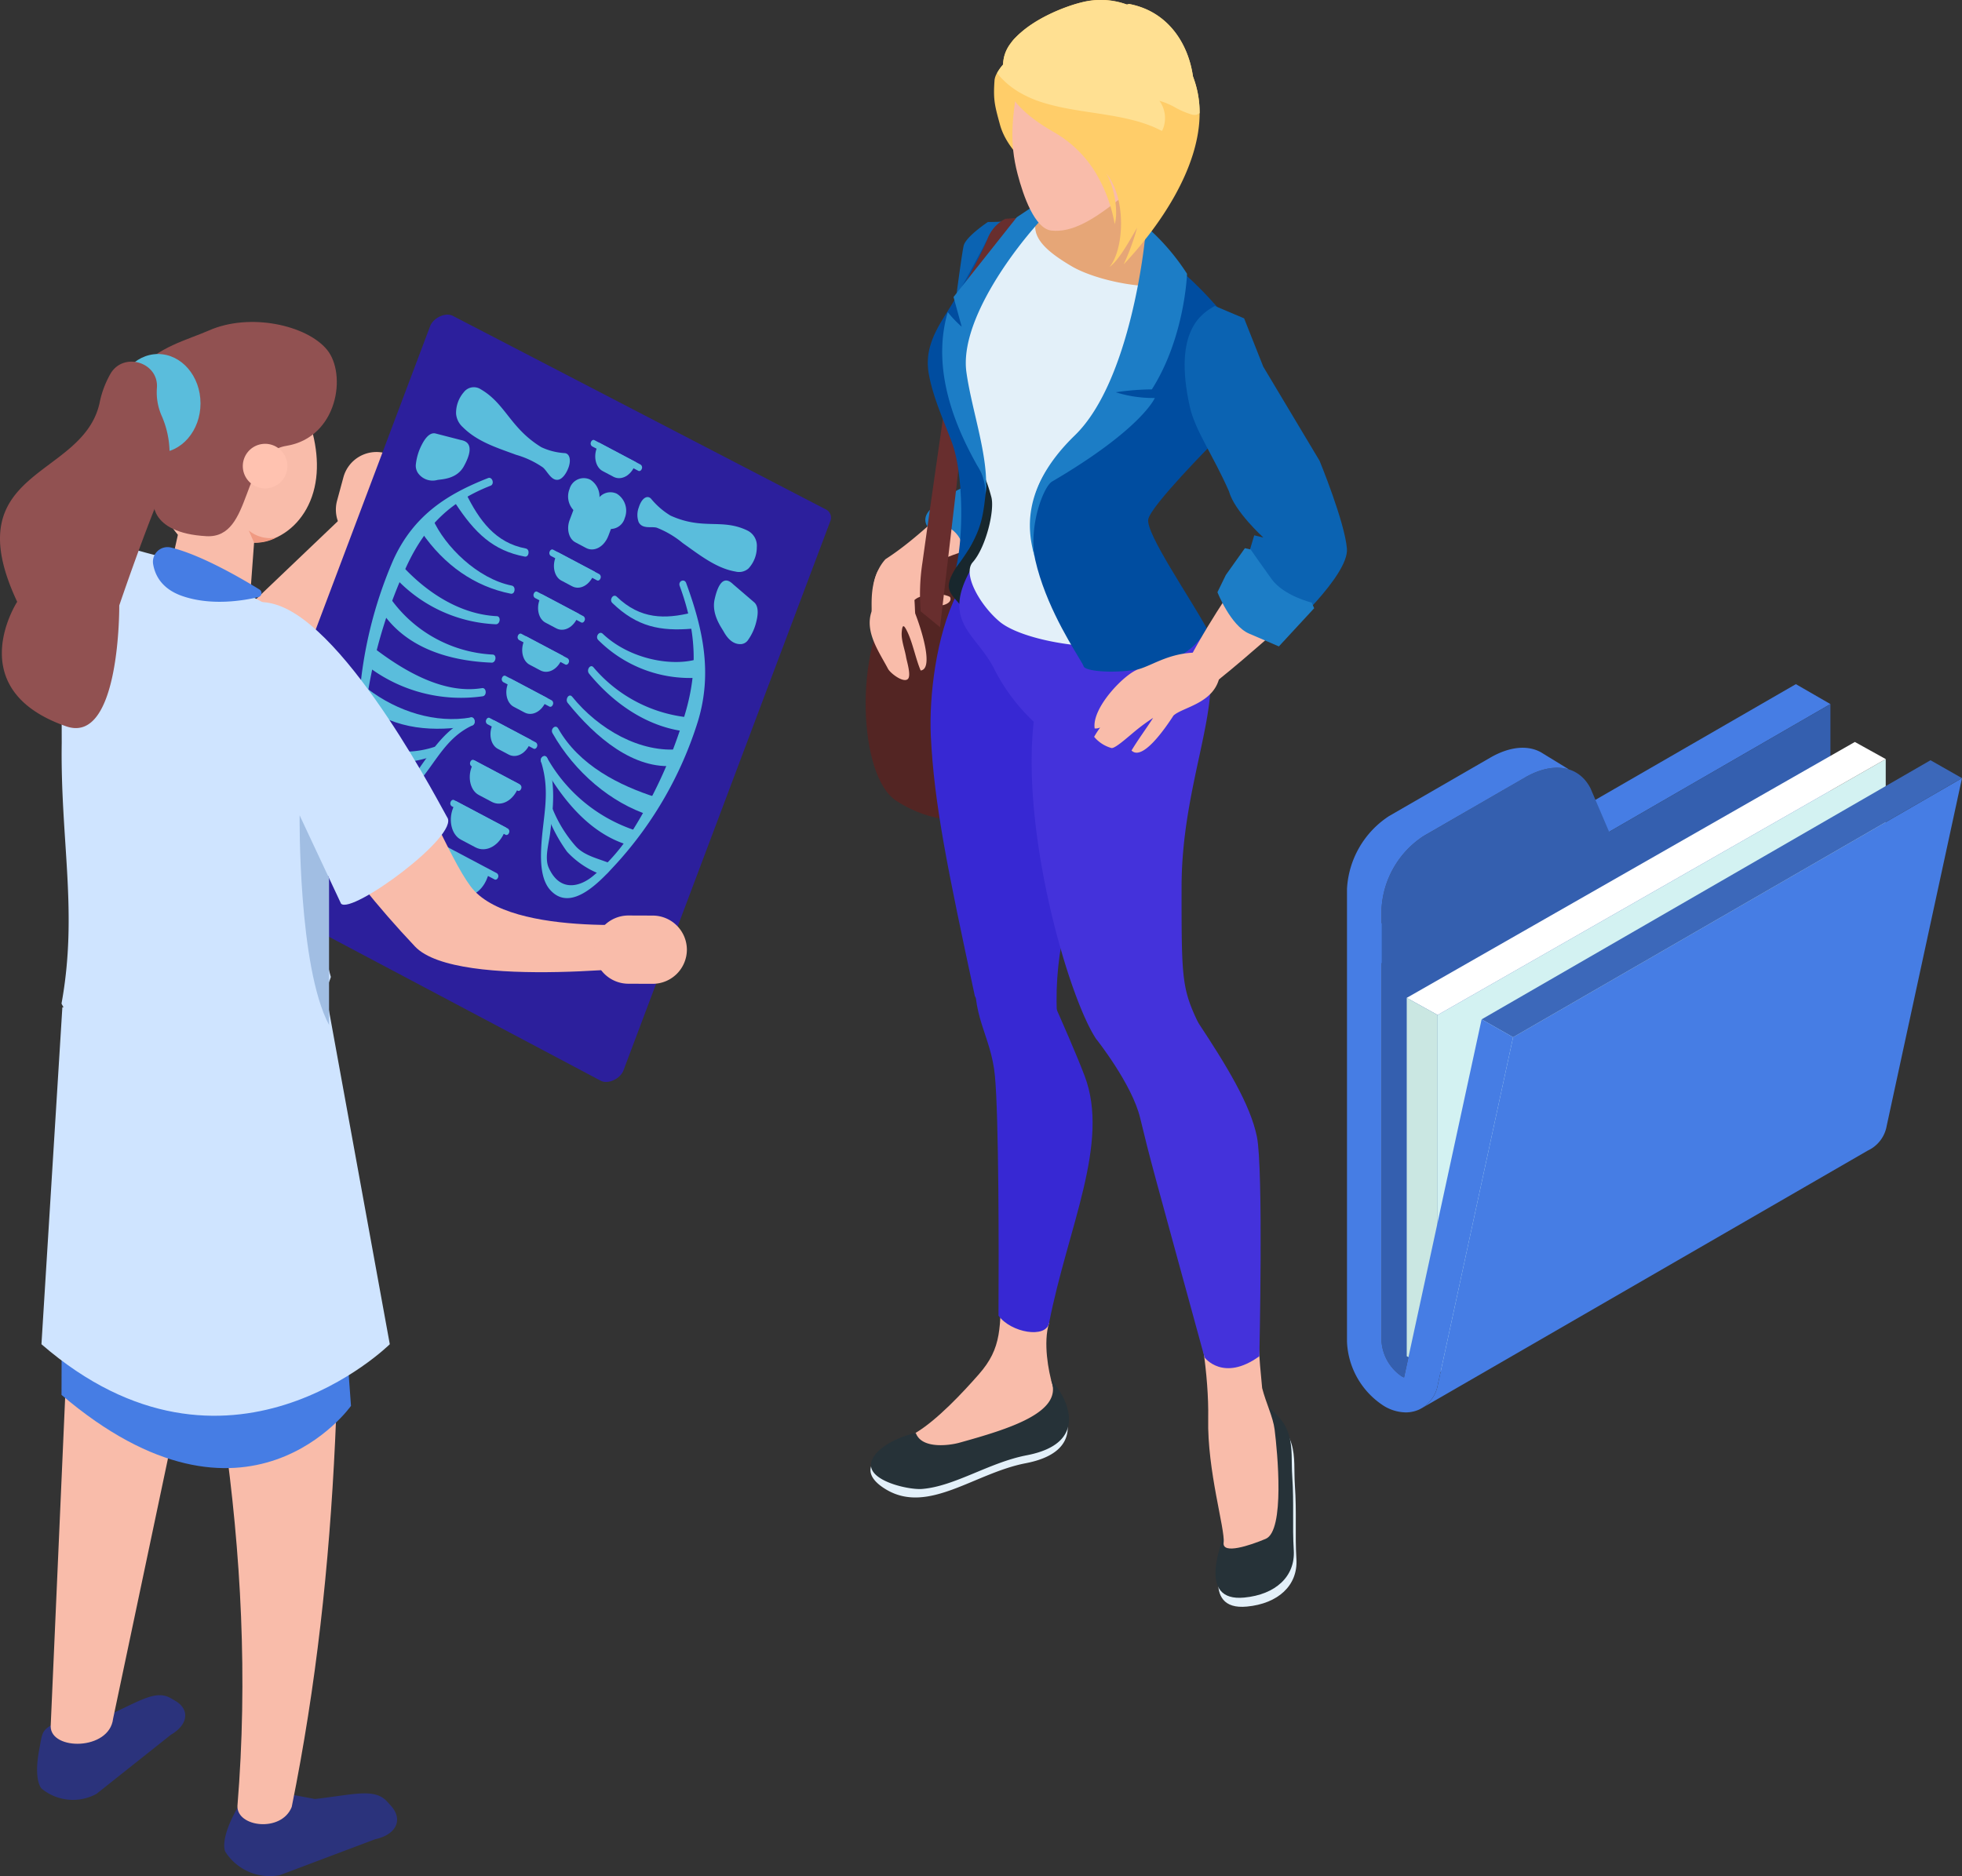<svg xmlns="http://www.w3.org/2000/svg" width="325.587" height="311.435" viewBox="0 0 325.587 311.435"><rect x="0" y="0" width="325.587" height="311.435" fill="#333333" stroke="none"/><defs><style>.a{fill:#e3f0f9;}.b{fill:#f9bcaa;}.c{fill:#263238;}.d{fill:#ffb288;}.e{fill:#1c7dc6;}.f{fill:#532523;}.g{fill:#682e2e;}.h{fill:#3728d3;}.i{fill:#18272d;}.j{fill:#0b63b2;}.k{fill:#4432db;}.l{fill:#e6a677;}.m{fill:#004da0;}.n{fill:#ffcd69;}.o{fill:#ffe092;}.p{fill:#2b337c;}.q{fill:#467de4;}.r{fill:#2c1f9c;}.s{fill:#5abddc;}.t{fill:#cfe4ff;}.u{fill:#ffc2b0;}.v{fill:#915151;}.w{fill:#f09a82;}.x{fill:#a1bee3;}.y{fill:#345faf;}.z{fill:#d3f2f2;}.aa{fill:#fff;}.ab{fill:#cae7e2;}.ac{fill:#3c68ba;}</style></defs><g transform="translate(-646.237 -264)"><g transform="translate(-446.503 2986.258)"><g transform="translate(1236.387 -2722.258)"><path class="a" d="M246.141,346.03l2.321-6.565c7.756,4.122,6.345,8.178,6.682,13.168.314,4.525,0,8.174.253,12.23.263,4.385-3.067,7.381-8.211,7.869-7.916.769-3.756-9.1-3.194-10.9C251.027,358.279,250.366,350.757,246.141,346.03Z" transform="translate(-183.908 -106.062)"/><path class="a" d="M237.416,347.591a11.909,11.909,0,0,0,7.344,2.007c5.782-.9,14.828-5.332,15.1-10.772a10.156,10.156,0,0,1,1.5,1.979c1.083,1.721,4.6,8.553-5.524,10.495-8.469,1.632-16.146,8.539-23.147,4.352C227.371,352.463,230.883,349.157,237.416,347.591Z" transform="translate(-229.293 -108.419)"/><path class="b" d="M258.362,342.068c-1,3.189-.127,8,.577,10.307.558,1.848,3.142,10.486-7.086,11.85-6.5.854-12.751,6.237-17.8,4.507-8.052-2.757-.4-6.879,2.265-8.493,3.5-2.115,7.728-6.631,10.378-9.651,3.911-4.45,3.559-7.737,3.728-15.569Z" transform="translate(-227.918 -122.461)"/><path class="c" d="M237.546,347.306c.966,2.748,5.632,2.077,7.189,1.651,8.258-2.293,17.44-5.064,15.259-10.415a10.77,10.77,0,0,1,1.505,1.97c1.078,1.721,4.591,8.563-5.529,10.514-6.2,1.182-11.953,5.158-17.36,5.59-1.974.174-7.63-1.036-8.4-3.381C229.494,351.062,232.931,348.417,237.546,347.306Z" transform="translate(-229.227 -109.471)"/><path class="d" d="M241.064,297.549c.422-.056,3.719,15.339,3.939,18.425.633,9.013,3.306,21.158,1.168,30.036-1.257,5.2-7.587,8.647-7.587,2.448,0-12.507-5.051-24.357-5.393-36.826C233.1,308.325,234.208,298.51,241.064,297.549Z" transform="translate(-217.903 -260.707)"/><path class="b" d="M230.72,331.113c-1.121-1.918-.357-5.318,1.505-7.353,5.6-3.615,9.482-8.131,14.209-11.409a56.083,56.083,0,0,1,12.46-6.026,12.548,12.548,0,0,1,11.836,1.937c-1.829,2.387-8.056,9.027-10.889,10.879a52.6,52.6,0,0,1-11.7,5.707C245.1,325.983,237.717,329.055,230.72,331.113Z" transform="translate(-228.929 -230.941)"/><path class="e" d="M232.4,313.585c3.283-1.271,6.228,1.59,6,4.774,1.824-2.082,7.165-10.293,2.1-11.367-2.593-.549-4.492,1.585-6.687,3.015C230.968,311.845,232.4,313.585,232.4,313.585Z" transform="translate(-222.134 -226.195)"/><path class="f" d="M263.114,307.08s.23.211.614.605c2.326,2.326,10.443,11.175,9.89,20.333-.647,10.687-.914,16.647-.914,16.647L246.481,361.5s-5.2,1.036-11.484-3.043-7.043-25.023-.46-33.806,19.606-8.91,19.606-8.91Z" transform="translate(-229.927 -225.543)"/><path class="b" d="M230.362,317.567c.145-.422-.314-3.644.9-6.439,1.121-2.607,5.341-.933,5.341-.933a3.209,3.209,0,0,1,3.47,1.5c.525.863.75,2.059,1.529,2.767.225.2,1.721.422,1.829.689.366.91-1.149,1.43-1.843,1.346-2.091-.244-1.819-2.026-3.437-1.323a2.714,2.714,0,0,0-.652.431c.084,1.107.084,2.03.131,2.241,1.116,2.875,3.067,9.205.9,9.449-.83-1.941-1.3-4.539-2.213-6.434-.553-1.14-.816-1.318-.928.047s.511,2.856.727,4.192c.117.68.867,3.025.3,3.6-.722.732-2.926-.947-3.306-1.688C231.619,324.193,229.241,320.906,230.362,317.567Z" transform="translate(-229.396 -216.002)"/><path class="g" d="M237.412,302.179l3.222-.263-4.22,36.169L235.175,348.7l-3.208-2.621a34.27,34.27,0,0,1,.277-8.056C233.562,328.571,235.794,312.9,237.412,302.179Z" transform="translate(-222.823 -244.595)"/><path class="h" d="M233.981,326.843c-1.018,8.563,2.495,11.475,3.133,18.434s.647,28.577.586,39.728c2.091,2.861,7.883,3.822,8.394,1.229,3.1-15.878,10.138-29.853,5.9-41.018-2.71-7.123-9.688-22.167-9.688-22.167Z" transform="translate(-215.65 -166.627)"/><path class="h" d="M253.334,382.194c-5.918-1.679-10.706-.253-13.745-4.76-4.544-21.135-6.79-32.052-7.32-43.288-.3-6.457.877-16.6,4.291-23.409,6.729,1.857,19.869,15.072,22.434,21.529C264.607,346.484,251.388,360.806,253.334,382.194Z" transform="translate(-221.452 -212.051)"/><path class="c" d="M246.043,345.72l2.331-6.575c7.747,4.117,6.331,8.188,6.673,13.168.309,4.535,0,8.178.253,12.249.263,4.385-3.057,7.362-8.206,7.855-7.911.769-3.761-9.093-3.193-10.9C250.934,357.954,250.273,350.437,246.043,345.72Z" transform="translate(-184.251 -107.243)"/><path class="i" d="M234.626,304.615c2.115,8.713,5.421,15.77,1.163,21.688-4.258,5.937-3.254,6.138-.83,8.933,2.429,2.771,10.8-16.281,8.469-21.346S234.626,304.615,234.626,304.615Z" transform="translate(-219.076 -234.637)"/><path class="b" d="M244.439,331.521c3.869-.591,7.761-1.271,11.667-1.857,1.843,9.824-.042,22.645,2.016,42.955.671,2.593,1.791,4.746,2.068,6.87.474,3.766,1.73,16.826-1.482,18.162-2.612,1.1-7.236,2.64-6.978.624.281-2.153-2.743-11.963-2.56-20.572.244-14.593-5.712-33.946-8.577-43.841-.141-.469-.3-1.036-.474-1.669C241.564,331.971,243,331.746,244.439,331.521Z" transform="translate(-192.321 -142.221)"/><path class="j" d="M242.885,297.52a28.406,28.406,0,0,1-3.217.136s-3.606,2.387-4.019,3.9-2.861,20.877-2.861,20.877l5.055.408Z" transform="translate(-219.368 -260.813)"/><path class="k" d="M239.089,308.641c1.111,4.671,6.725,7.053,11.372,7.278,5.308.277,10.035-.3,13.721-3.752a39.291,39.291,0,0,1,10.171,16.1c2.626,8.821-4.225,21.726-4.23,38.734-.009,15.039.019,16.8,2.738,22.5,1.538,3.236-6.936,5.552-16.915,2.734-4.469-6.687-12.46-33.834-10.359-52.657a31.79,31.79,0,0,1-6.7-9.041C235.361,323.844,228.074,322.367,239.089,308.641Z" transform="translate(-217.692 -219.784)"/><path class="a" d="M232.221,321.834a17.186,17.186,0,0,0,3.273,8.783,26.6,26.6,0,0,0,2.95,3.508c1.7,4.943,2.64,4.957,3.9,9.688.591,2.176-.891,8.347-3.081,10.818-1.74,1.941,1.191,7.133,4.455,9.871,5.44,4.558,29.243,7.236,31.039-2.223-4.319-7.086-8.722-12.108-7.517-16.394,2.359-8.464,11.841-10.964,15.3-20.343.037-.094.065-.183.1-.258l.047-.127a13.23,13.23,0,0,0-.867-8.943s-7.569-12.371-19.17-16.558a33.968,33.968,0,0,0-13.918-2.209,17.867,17.867,0,0,0-4.085.708l-.234.08-.014.019a5.771,5.771,0,0,0-2.176,2.757c-.014.037-.014.084-.028.113a39.086,39.086,0,0,1-2.542,5.318l-.028.07c-1.585,2.936-3.33,5.885-3.55,6.209-1.168,1.8-2.589,3.466-3.311,5.482A9.746,9.746,0,0,0,232.221,321.834Z" transform="translate(-221.482 -261.315)"/><path class="l" d="M236.209,308.044c2.185-.366,3.02.047,4.347-1.73a81.372,81.372,0,0,0,2.57-11.794l10,1.637c-1.754,15.114,1.036,16.694,7.09,21.613-.971,3.1-13.135,1.346-18.317-1.74C237.672,313.521,235.032,311.144,236.209,308.044Z" transform="translate(-207.787 -271.881)"/><path class="k" d="M265.166,385.756s.694-31.128-.408-36.46-4.966-11.7-9.759-18.945c-5.669-8.568-11.925-4.9-11.925-4.9L239.6,329.7l-1.515,3.381s5.946,7.47,7.3,13.116c1.805,7.47,1.777,7.17,10.692,39.757C256.078,385.958,259.159,390.089,265.166,385.756Z" transform="translate(-199.829 -160.635)"/><path class="m" d="M257.647,298.789s-4.488,20.53-17.065,32.788c-12.6,12.258,3.55,33.7,3.911,35.161s16.685,2.077,20.4-6.354c-2.692-4.985-10.138-15.752-9.674-18.064S266,329.636,266,329.636l2.6-20.258S263.19,302.489,257.647,298.789Z" transform="translate(-208.315 -256.132)"/><path class="b" d="M251.99,312.791c.971-1.355,1.768-2.528,2.5-3.587q3.714,4.607,7.447,9.2c-1.533,1.524-2.9,2.7-4.131,3.747-2.476,2.087-8.394,7.48-14.288,11.78-1.707-1.43-.914-.75-2.593-2.185C243.193,325.936,248.642,317.471,251.99,312.791Z" transform="translate(-189.359 -217.707)"/><path class="b" d="M238.1,325.392c-.535-3.489,5.135-9.229,7.3-9.843,2.6-.741,5.641-3.142,11.076-2.706l2.27,4.291c-1.1,4.15-6.106,4.75-7.569,6.115-1.43,2.209-5.168,7.6-6.964,5.8,1.083-1.81,2.41-3.587,3.583-5.412a32.366,32.366,0,0,0-3.053,2.246c-1.313,1.093-3.386,2.95-3.892,2.743a5.73,5.73,0,0,1-2.842-1.852C239.337,324.482,239.258,325.477,238.1,325.392Z" transform="translate(-200.088 -204.474)"/><path class="j" d="M246.219,300.522c-2.063,1.177-6.983,4-4.141,16.741.886,3.953,3.794,7.9,6.49,14.012.905,3.334,5.712,7.686,5.712,7.686l-1.515-.366-.989,3.306,6.1,12.914s10.631-9.566,10.27-14.007-4.539-14.589-4.539-14.589l-9.336-15.606-3.184-8.033Z" transform="translate(-188.277 -249.738)"/><path class="e" d="M258.429,319.065l-.413-.938s-4.638-1.111-6.664-3.92-3.456-4.891-3.456-4.891l-.961-.22-3.165,4.45-1.393,2.856s2.185,5.557,5.247,6.87,4.947,2.129,4.947,2.129Z" transform="translate(-183.995 -218.105)"/><path class="e" d="M255.838,297.861A36.983,36.983,0,0,1,261.817,305s-.352,10.551-5.838,19.189a42.239,42.239,0,0,0-5.988.478,20.713,20.713,0,0,0,6.481.947s-2.138,5.135-17.116,13.909c-1.36.933-3.7,6.992-2.856,12.352-.933-3.508-2.645-10.992,6.7-20.057s11.616-32.451,11.616-32.451Z" transform="translate(-208.48 -259.555)"/><path class="m" d="M244.881,304c-5.144,6.86-8.736,14.143-7.573,23.006.694,5.248,2.542,10.092,4.581,14.931-.633,4.825-.408,7.48-5.064,13.581,1.238-5.111,1.247-15.55-.7-20.77-1.407-3.775-3.254-7.737-3.892-11.742l-.009-.1a10.015,10.015,0,0,1,.366-4.356c.853-2.87,2.781-5.285,4.216-7.874,1.266-2.288,2.528-4.6,3.761-6.907.413-.755.816-1.529,1.2-2.3a17.161,17.161,0,0,1,2.232-3.1s3.5-.924,3.611-.989l-.506,4.361A10.843,10.843,0,0,0,244.881,304Z" transform="translate(-221.814 -261.319)"/><path class="g" d="M243.563,297.383l-3.409.258a6.24,6.24,0,0,0-2.992,3.414c-1.074,2.664-3.723,7.334-3.723,7.334l10.124-10.795Z" transform="translate(-216.97 -261.319)"/><path class="e" d="M249.711,299.881c-4.563,4.746-14.265,17.294-13.055,26,.9,6.476,3.873,14.481,3.165,20.333a8.558,8.558,0,0,0-1.379-4.853c-2.6-4.671-7.953-15-4.882-25.463a18.4,18.4,0,0,0,2.312,2.424l-1.355-4.929,10.495-13.238,5.28-3.526Z" transform="translate(-219.929 -264.093)"/><path class="n" d="M235.465,304.283c1.036,3.756,4.549,7,7.742,9.2a17.407,17.407,0,0,1-.577-4.708c-.047-1.322-.066-2.828-.033-4.375.019-1.074.07-2.171.136-3.259a4.258,4.258,0,0,1,.033-.492A32.31,32.31,0,0,1,244,292.958a5.934,5.934,0,0,1,.788-1.6l-6.078.6a7.966,7.966,0,0,0-2.668,2.213.207.207,0,0,1-.065.08v.019a7.855,7.855,0,0,0-1,1.416,2.983,2.983,0,0,0-.417,1.139C234.312,300.118,234.588,301.07,235.465,304.283Z" transform="translate(-213.163 -283.562)"/><path class="n" d="M234.8,300.374v.042a10.837,10.837,0,0,0,.263,2.3c.066.291.15.582.23.863a44.742,44.742,0,0,0,3.526,7.827,9.722,9.722,0,0,0,2.6,2.982,32.736,32.736,0,0,0,5.276,3.306,14.281,14.281,0,0,0,4.169,1.515,10.1,10.1,0,0,0,1.707.216.952.952,0,0,0,.258,0c6.762.188,11.315-5.866,12.83-10.195.113-.352.23-.713.328-1.069a16.646,16.646,0,0,0,.281-6.284c-.755-5.421-4.117-10.823-10.612-12.042l-.356.1-17.271,4.483a7.744,7.744,0,0,0-2.059,2.04,2.928,2.928,0,0,0-.253.356,6.643,6.643,0,0,0-.886,2.973.39.39,0,0,0-.014.122A4.09,4.09,0,0,0,234.8,300.374Z" transform="translate(-211.952 -289.178)"/><path class="b" d="M256.576,313.362c-.253,1.1.258,3.977-4.774,7.784-3.118,2.363-6.715,4.779-10.228,4.366-2.734-.338-4.614-5.651-5.59-9.379-1.426-5.454-.844-9.369,0-14.926,1.191-7.836,3.118-12.849,13.7-10.082S258.691,304.124,256.576,313.362Z" transform="translate(-210.765 -287.243)"/><path class="n" d="M234.792,300.378v.07c0,.15.019.3.033.441v.042a5.875,5.875,0,0,0,2.176,3.7,1.33,1.33,0,0,0,.263.249,10.363,10.363,0,0,0,2.715,1.773,12.8,12.8,0,0,0,1.571.614c3.212,1.055,6.434.985,8.732,4.169-.155-.492-.117-1.121-.263-1.618a16.439,16.439,0,0,1,4.6,4.1,6.778,6.778,0,0,0-.174-2.106,5.3,5.3,0,0,0,2.922.7,8.789,8.789,0,0,0,3.48-1.243c.2-.127.38-.272.563-.413a6.8,6.8,0,0,0,2.171-3.207,9.96,9.96,0,0,0,.441-3.034,16.964,16.964,0,0,0-1.4-7.058,12.5,12.5,0,0,0-14.781-7.48c-2.865.694-8.024,2.748-10.908,5.787a6.51,6.51,0,0,0-.933,1.1,2.927,2.927,0,0,0-.253.356A5.75,5.75,0,0,0,234.792,300.378Z" transform="translate(-211.978 -289.692)"/><path class="d" d="M245.286,297.753c-.577,2.082-3.362,5.984-5.918,4.253l1.759-6.265C242.121,293.26,246.637,292.913,245.286,297.753Z" transform="translate(-195.095 -273.928)"/><path class="n" d="M235.03,299.792v.019a7.161,7.161,0,0,0,.324.957c1.125,2.748,3.756,4.905,6.1,6.434.741.474,1.477.91,2.1,1.271a19.294,19.294,0,0,1,7.381,7.925,24.924,24.924,0,0,1,2.415,7.18c.5-1.632.183-4.624-.708-6.964a9.614,9.614,0,0,0-.657-1.416,8.047,8.047,0,0,1,.914,1.416c2.349,4.408,1.74,11.517-.417,14.068,1.566-1.079,3.414-4.53,4.582-6.5a39.526,39.526,0,0,1-2.223,6.068c5.834-6.185,12.6-15.892,12.6-25.107v-.019a16.739,16.739,0,0,0-1.1-6.054c-.1-.234-.2-.455-.3-.689a12.051,12.051,0,0,0-3.381-4.141c-4.905-4.033-13.013-5.913-15.433.792l-4.371.736L234.88,297.1l-.051.028A7.013,7.013,0,0,0,235.03,299.792Z" transform="translate(-212.015 -286.368)"/><path class="o" d="M234.578,301.813a10.666,10.666,0,0,0,1.168,1.285l.038.019v.019c.028.028.061.066.094.094a13.974,13.974,0,0,0,2.176,1.651,18.471,18.471,0,0,0,4.319,1.895c6.19,1.9,13.641,1.641,19.259,4.5l.314.141a3.114,3.114,0,0,0,.249-.553,4.9,4.9,0,0,0-.675-4.445,12.534,12.534,0,0,1,2.846,1.238,14.1,14.1,0,0,0,2.439,1.022,1.664,1.664,0,0,0,.9.047,2.4,2.4,0,0,0,.488-.258v-.019a16.739,16.739,0,0,0-1.1-6.054c-.755-5.421-4.117-10.823-10.612-12.042l-.356.1a12.851,12.851,0,0,0-7.489-.366c-2.865.694-8.024,2.748-10.908,5.787a6.509,6.509,0,0,0-.933,1.1,2.921,2.921,0,0,0-.253.356,5.75,5.75,0,0,0-.952,3.053v.019A7.858,7.858,0,0,0,234.578,301.813Z" transform="translate(-212.768 -289.692)"/></g><g transform="translate(1092.74 -2670.03)"><path class="p" d="M561.5,706.611l8.4-1.054c5.622-2.548,8.25-4.462,10.753-3.016l.71.41c2.5,1.446,2.187,3.994-.7,5.663l-12.351,9.813a8.152,8.152,0,0,1-9.094-.883s-1.382-1.247-.393-6.5C559.386,708.055,559.189,707.946,561.5,706.611Z" transform="translate(-552.312 -472.889)"/><path class="b" d="M571.372,689.522c-.615,5.313-10.357,5.313-10.357,1.264l5.4-122.706,32.489-9.16Z" transform="translate(-552.605 -456.465)"/><path class="p" d="M599.661,719.605l8.945,1.684c6.592-.759,9.91-1.854,12,.45l.591.652c2.086,2.3.924,4.808-2.584,5.566l-15.869,5.982a8.762,8.762,0,0,1-9.017-3.9s-1-1.731,1.735-6.779C597.021,720.387,596.855,720.211,599.661,719.605Z" transform="translate(-556.338 -474.904)"/><path class="b" d="M603.11,706.753c-1.7,4.294-9.136,3.355-9.009-.17,3.476-42.519-4.526-82.674-14.838-121.748l31.2-3.374C611.682,627.183,611.273,666.365,603.11,706.753Z" transform="translate(-554.699 -459.052)"/><path class="q" d="M606.672,579.668l4.411,60.307s-17.194,24.42-48.037-1.821l.141-54.92Z" transform="translate(-552.838 -458.847)"/><path class="b" d="M613.654,479.93l-25.2,24.038s10.133,6.757,11.574,6.745,18.723-21.038,18.723-21.038Z" transform="translate(-555.753 -447.401)"/><path class="b" d="M614.672,477.028l1.061-3.911a5.681,5.681,0,0,1,6.948-3.984h0a5.68,5.68,0,0,1,3.984,6.95l-1.061,3.91a5.681,5.681,0,0,1-6.948,3.984h0A5.68,5.68,0,0,1,614.672,477.028Z" transform="translate(-558.74 -446.14)"/><path class="r" d="M594.027,537.505l61.984,32.839c1.192.631,3.236-.3,3.771-1.723L694.1,477.474a1.538,1.538,0,0,0-.586-1.882l-62.051-32.206c-1.192-.632-3.236.3-3.771,1.722l-34.2,90.71A1.278,1.278,0,0,0,594.027,537.505Z" transform="translate(-556.318 -443.185)"/><g transform="translate(59.422 12.048)"><path class="s" d="M647.648,516.092l1.793.95c1.318.7,2.939-.2,3.619-2l.153-.405-6.181-3.275-.353.937C646.11,513.808,646.543,515.506,647.648,516.092Z" transform="translate(-621.827 -463.057)"/><path class="s" d="M644.673,523.98l1.793.951c1.319.7,2.94-.2,3.62-2l.153-.405-6.181-3.275-.353.937C643.135,521.7,643.569,523.395,644.673,523.98Z" transform="translate(-621.486 -463.962)"/><path class="s" d="M650.622,508.2l1.794.951c1.319.7,2.939-.2,3.62-2l.152-.405-6.181-3.275-.352.937C649.084,505.919,649.518,507.618,650.622,508.2Z" transform="translate(-622.169 -462.151)"/><path class="s" d="M653.6,500.315l1.794.95c1.318.7,2.939-.2,3.619-2l.153-.4-6.181-3.275-.353.937C652.059,498.031,652.492,499.729,653.6,500.315Z" transform="translate(-622.51 -461.246)"/><path class="s" d="M656.571,492.426l1.794.951c1.319.7,2.939-.2,3.62-2l.152-.405-6.181-3.274-.352.936C655.033,490.142,655.467,491.841,656.571,492.426Z" transform="translate(-622.851 -460.341)"/><path class="s" d="M659.2,484.834l1.793.95c1.353.717,3.014-.2,3.712-2.053l1.345-3.566-6.181-3.275-1.607,4.263C657.708,482.619,658.129,484.267,659.2,484.834Z" transform="translate(-623.157 -459.101)"/><path class="s" d="M641.059,532.493l2.182,1.157c1.6.85,3.576-.241,4.4-2.436l.186-.493-7.521-3.984-.429,1.139C639.187,529.714,639.715,531.781,641.059,532.493Z" transform="translate(-621.041 -464.821)"/><path class="s" d="M637.676,540.78l2.43,1.287c1.786.947,3.983-.267,4.9-2.712l.207-.549-8.374-4.437-.479,1.268C635.592,537.685,636.18,539.987,637.676,540.78Z" transform="translate(-620.633 -465.697)"/><path class="s" d="M634.359,549.577l2.43,1.288c1.786.946,3.983-.268,4.9-2.712l.207-.549-8.375-4.437-.478,1.268C632.275,546.482,632.862,548.785,634.359,549.577Z" transform="translate(-620.253 -466.707)"/><path class="s" d="M630.671,557.952l2.938,1.557c2.16,1.144,4.815-.324,5.929-3.279l.25-.664L629.665,550.2l-.579,1.533C628.153,554.211,628.863,556.995,630.671,557.952Z" transform="translate(-619.79 -467.514)"/><g transform="translate(16.258)"><path class="s" d="M655.025,467.73a10.61,10.61,0,0,1-3.866-.981c-5.175-3.162-5.925-7.217-10.056-9.613a2.089,2.089,0,0,0-2.8.468,5.264,5.264,0,0,0-1.295,3.583,3.359,3.359,0,0,0,1.123,2.24h0c2.433,2.434,5.7,3.422,8.83,4.581a15.15,15.15,0,0,1,4.449,2.094c.739.6,1.4,2.276,2.573,2.043.587-.117,1.163-.814,1.544-1.675C656.224,468.905,655.828,467.769,655.025,467.73Z" transform="translate(-637.004 -456.795)"/></g><g transform="translate(46.349 18.232)"><path class="s" d="M673.3,477.707a12.571,12.571,0,0,0,3.195,2.76c5.44,2.461,8.489.418,12.75,2.47a2.816,2.816,0,0,1,1.57,2.781,5.176,5.176,0,0,1-1.389,3.533,2.374,2.374,0,0,1-2.156.5h0c-3.153-.524-5.953-2.75-8.77-4.743a15.679,15.679,0,0,0-4.284-2.532c-.872-.251-2.365.28-3-.911a3.484,3.484,0,0,1,.022-2.48C671.758,477.431,672.737,477.024,673.3,477.707Z" transform="translate(-670.996 -477.391)"/></g><g transform="translate(0 15.039)"><path class="s" d="M640.618,475.092c-6.249,2.454-10.657,6.277-13.95,13.4a81.438,81.438,0,0,0-6.319,20.415,40.39,40.39,0,0,0-.406,10.918c.306,3.252,1.989,6.751,5.767,5.662,1.5-.431,2.5-2.688,3.441-4.016,2.477-3.508,4.423-6.185,8.074-7.876.69-.319,1.1.952.41,1.27-4.379,2.027-5.96,5.925-9.112,9.636-1.353,1.593-3.236,3.446-5.3,3.226-4.824-.514-4.6-8.646-4.57-12.613A70.592,70.592,0,0,1,624.5,487.37c3.427-7.5,9.113-10.956,15.712-13.547.7-.275,1.113.994.41,1.269Z" transform="translate(-618.638 -473.784)"/></g><g transform="translate(16.084 17.334)"><path class="s" d="M648.379,487.153c-5.258-.986-8.293-3.939-11.5-8.828-.453-.691,1.315-2.527,1.686-1.77,2.275,4.65,4.988,8.316,9.986,9.253.73.136.557,1.481-.173,1.345Z" transform="translate(-636.808 -476.376)"/></g><g transform="translate(10.42 21.73)"><path class="s" d="M645.323,493.882c-5.952-1.182-11.047-4.718-14.845-10.271-.465-.681,1.569-2.879,1.911-2.105,2.012,4.552,7.457,9.91,13.106,11.032.729.145.556,1.49-.173,1.345Z" transform="translate(-630.409 -481.342)"/></g><g transform="translate(5.75 29.074)"><path class="s" d="M642.236,499.907a24.132,24.132,0,0,1-16.951-8.02c-.532-.6.466-2.747,1-2.142,4.412,4.963,10.1,8.527,16.121,8.819.737.035.557,1.379-.174,1.344Z" transform="translate(-625.134 -489.638)"/></g><g transform="translate(3.574 34.185)"><path class="s" d="M641.258,506.941c-6.608-.258-14.328-2.232-18.487-8.87-.44-.7.764-3.241,1.2-2.536A22.188,22.188,0,0,0,641.432,505.6c.737.029.556,1.373-.173,1.345Z" transform="translate(-622.676 -495.412)"/></g><g transform="translate(1.22 43.171)"><path class="s" d="M639.486,513.686a25.517,25.517,0,0,1-19.294-5.131c-.617-.476.543-3.415,1.157-2.942,5.258,4.055,11.807,7.748,18.012,6.721.734-.121.855,1.231.125,1.352Z" transform="translate(-620.017 -505.562)"/></g><g transform="translate(0.713 49.98)"><path class="s" d="M637.584,519.437c-6.151,1.082-12.573.727-17.87-3.32-.619-.472-.063-3.28.552-2.81,5.028,3.841,11.377,5.8,17.194,4.778.732-.129.853,1.223.124,1.352Z" transform="translate(-619.444 -513.254)"/></g><g transform="translate(0.024 57.201)"><path class="s" d="M631.722,525.178a17.8,17.8,0,0,1-6.369,1.317c-2.29-.129-4.347-1.34-6.331-2.609-.645-.413-.339-2.844.312-2.427,1.739,1.112,3.618,2.942,5.619,3.162a15.433,15.433,0,0,0,6.359-.713c.706-.23,1.122,1.037.41,1.269Z" transform="translate(-618.666 -521.411)"/></g><g transform="translate(30.322 32.083)"><path class="s" d="M675.941,493.934c2.627,7.156,3.163,13.6.882,21.259a77.856,77.856,0,0,1-8.618,19.2,31.879,31.879,0,0,1-6.591,7.641c-2.249,1.9-5.571,2.745-7.406-1.317-.727-1.609.019-4,.229-5.717.553-4.527.938-8.032-.435-12.385-.259-.821-1.331-.335-1.072.485,1.648,5.22.251,9.215.021,14.475-.1,2.258-.007,5.158,1.509,6.836,3.54,3.917,8.505-1.7,10.976-4.378a62.885,62.885,0,0,0,13.541-23.669c2.428-8.029.808-15.355-1.965-22.913-.294-.8-1.367-.32-1.072.485Z" transform="translate(-652.891 -493.037)"/></g><g transform="translate(41.985 34.606)"><path class="s" d="M666.274,497.094c4.126,3.986,8.007,4.7,13.218,4.267.737-.061.711-2.847-.012-2.669-4.44,1.092-8.554,1.141-12.476-2.648-.573-.553-1.3.5-.729,1.05Z" transform="translate(-666.066 -495.887)"/></g><g transform="translate(39.66 40.769)"><path class="s" d="M663.65,504.051a21.5,21.5,0,0,0,16.358,6.259c.738-.042.763-3.306.049-3.091-4.2,1.259-11.2.024-15.676-4.216-.577-.547-1.307.5-.73,1.049Z" transform="translate(-663.439 -502.849)"/></g><g transform="translate(38.163 46.305)"><path class="s" d="M661.922,510.344c4.323,5.273,10.11,9.018,16.348,9.622.731.07,1.417-2.244.677-2.316a23.788,23.788,0,0,1-16.295-8.355c-.515-.628-1.239.428-.73,1.049Z" transform="translate(-661.748 -509.103)"/></g><g transform="translate(34.625 51.166)"><path class="s" d="M657.923,515.838c4.57,5.665,10.959,11.166,17.906,10.412.736-.08,1.528-2.836.791-2.757-6.635.72-13.613-3.307-17.967-8.7-.511-.632-1.235.424-.73,1.049Z" transform="translate(-657.752 -514.594)"/></g><g transform="translate(32.165 56.348)"><path class="s" d="M655.075,521.528c3.679,6.492,9.73,11.58,16.094,13.617.711.228,1.784-2.758,1.077-2.983-6.057-1.939-12.745-5.26-16.238-11.426-.413-.729-1.344.066-.933.792Z" transform="translate(-654.972 -520.447)"/></g><g transform="translate(30.331 61.214)"><path class="s" d="M653,527.027c3.422,6.155,7.929,11.59,14.006,13.569.71.231,2.1-2.133,1.4-2.363a26.2,26.2,0,0,1-14.471-12c-.407-.733-1.338.062-.932.791Z" transform="translate(-652.902 -525.944)"/></g><g transform="translate(31.2 69.72)"><path class="s" d="M653.945,536.434a25.608,25.608,0,0,0,3.42,6.5,14.569,14.569,0,0,0,5.862,3.851c.691.294,2.014-1.6,1.318-1.9-1.859-.793-4.262-1.233-5.735-2.852a21.684,21.684,0,0,1-3.794-6.091.59.59,0,1,0-1.071.485Z" transform="translate(-653.883 -535.553)"/></g><g transform="translate(9.586 7.644)"><path class="s" d="M629.824,472.03a2.174,2.174,0,0,1-.347-1.516,9.22,9.22,0,0,1,.964-3.159c.94-1.844,1.772-2.027,2.313-1.888h0l4.135,1.067c.469.12,2.778.345.537,4.386-1.183,2.133-3.657,2.127-4.372,2.256A2.974,2.974,0,0,1,629.824,472.03Z" transform="translate(-629.467 -465.43)"/></g><g transform="translate(59.056 32.075)"><path class="s" d="M689.835,503.593a1.535,1.535,0,0,0,1.184-.7,8.733,8.733,0,0,0,1.344-2.958c.532-2.061.091-2.918-.357-3.3h0l-3.428-2.941c-.389-.334-2.07-2.223-3.115,2.451-.552,2.466,1.1,4.648,1.5,5.365C687.7,502.844,688.636,503.647,689.835,503.593Z" transform="translate(-685.35 -493.028)"/></g><path class="s" d="M654.729,488.274l7.678,4.067c.206.11.462-.032.568-.314h0a.582.582,0,0,0-.181-.713l-7.677-4.068c-.206-.109-.463.033-.569.315h0A.583.583,0,0,0,654.729,488.274Z" transform="translate(-622.754 -460.285)"/><path class="s" d="M664.314,471.89l1.794.951c1.318.7,2.939-.2,3.619-2l.153-.4-6.181-3.274-.353.936C662.777,469.606,663.21,471.3,664.314,471.89Z" transform="translate(-623.74 -457.984)"/><path class="s" d="M662.473,467.737l7.677,4.068c.206.109.463-.032.569-.315h0a.582.582,0,0,0-.182-.712l-7.678-4.068c-.206-.109-.462.033-.568.315h0A.581.581,0,0,0,662.473,467.737Z" transform="translate(-623.642 -457.929)"/><path class="s" d="M651.755,496.162l7.677,4.068c.206.109.463-.033.569-.315h0a.583.583,0,0,0-.182-.713l-7.678-4.067c-.206-.11-.462.032-.568.314h0A.582.582,0,0,0,651.755,496.162Z" transform="translate(-622.412 -461.191)"/><path class="s" d="M648.781,504.051l7.677,4.067c.206.11.462-.032.569-.314h0a.582.582,0,0,0-.182-.713l-7.677-4.068c-.206-.109-.462.033-.569.315h0A.582.582,0,0,0,648.781,504.051Z" transform="translate(-622.071 -462.096)"/><path class="s" d="M645.806,511.939l7.677,4.068c.207.109.463-.033.569-.315h0a.583.583,0,0,0-.181-.713l-7.677-4.067c-.207-.11-.463.032-.569.314h0A.582.582,0,0,0,645.806,511.939Z" transform="translate(-621.73 -463.001)"/><path class="s" d="M642.832,519.828l7.677,4.067c.206.11.462-.032.569-.315h0a.581.581,0,0,0-.182-.712l-7.677-4.068c-.206-.109-.462.033-.569.315h0A.582.582,0,0,0,642.832,519.828Z" transform="translate(-621.388 -463.906)"/><path class="s" d="M639.857,527.716l7.677,4.068c.207.109.463-.033.569-.315h0a.582.582,0,0,0-.182-.713l-7.677-4.067c-.207-.11-.463.032-.569.314h0A.583.583,0,0,0,639.857,527.716Z" transform="translate(-621.047 -464.811)"/><path class="s" d="M636.161,535.222l8.941,4.737c.207.11.463-.032.569-.314h0a.583.583,0,0,0-.181-.713l-8.941-4.737c-.207-.11-.463.032-.569.314h0A.582.582,0,0,0,636.161,535.222Z" transform="translate(-620.623 -465.673)"/><path class="s" d="M632,542.484l10.8,5.723c.206.11.462-.032.569-.314h0a.582.582,0,0,0-.182-.713l-10.8-5.723c-.207-.11-.463.032-.569.314h0A.583.583,0,0,0,632,542.484Z" transform="translate(-620.146 -466.506)"/><path class="s" d="M628.117,549.889l12.874,6.821c.207.11.463-.032.569-.314h0a.582.582,0,0,0-.181-.713l-12.874-6.821c-.206-.11-.463.032-.569.314h0A.583.583,0,0,0,628.117,549.889Z" transform="translate(-619.7 -467.356)"/><path class="s" d="M658.252,475.63a3.319,3.319,0,0,0,1.308,4.056,2.447,2.447,0,0,0,3.422-1.55,3.319,3.319,0,0,0-1.309-4.055A2.446,2.446,0,0,0,658.252,475.63Z" transform="translate(-623.158 -458.748)"/><path class="s" d="M663.25,478.278a3.319,3.319,0,0,0,1.308,4.056,2.447,2.447,0,0,0,3.422-1.55,3.32,3.32,0,0,0-1.308-4.055A2.446,2.446,0,0,0,663.25,478.278Z" transform="translate(-623.732 -459.052)"/></g><path class="t" d="M606.24,568.962l10.851,59.552s-26.962,26.72-57.806,0l3.469-55.921Z" transform="translate(-552.406 -457.618)"/><ellipse class="u" cx="9.966" cy="17.582" rx="9.966" ry="17.582" transform="translate(22.114 6.312) rotate(-7.368)"/><path class="b" d="M607.4,473.043c-2.32,8.086-10.988,11.012-16.083,5.733s-7.347-16.112-5.026-24.2,8.331-10.362,13.427-5.083S609.722,464.957,607.4,473.043Z" transform="translate(-555.4 -443.582)"/><path class="b" d="M587.44,499.262l-.867-.194a5.469,5.469,0,0,1-4.135-6.509l3.682-16.505a5.468,5.468,0,0,1,6.509-4.135l.867.193a5.468,5.468,0,0,1,4.135,6.509L596.425,495C595.772,497.928,590.367,499.914,587.44,499.262Z" transform="translate(-555.049 -446.467)"/><path class="v" d="M579.695,473.965s-1,5.606,8.78,6.147c7.829.432,5.5-13.726,13.265-14.993,8.539-1.392,10.086-11.941,6.721-15.989s-12.768-6.165-19.579-3.16S567.767,451.164,579.695,473.965Z" transform="translate(-554.221 -443.341)"/><path class="u" d="M604.286,472.127a3.7,3.7,0,1,1-2.539-4.581A3.7,3.7,0,0,1,604.286,472.127Z" transform="translate(-556.737 -445.964)"/><path class="t" d="M563.046,562.5c2.764-15.149-.207-27.123.033-43.231,0-28.957-1.39-36.024,13.92-31.619l4.314,1.146A29.75,29.75,0,0,1,587.3,491.1c20.183,10.4,25.57,13.605,24.684,25.667.091,19.868-9.158,23.92-4.242,41.314C603.583,571.823,567.662,572.328,563.046,562.5Z" transform="translate(-552.838 -448.149)"/><path class="w" d="M599.029,485.68l-.877-2.027a5.561,5.561,0,0,0,4.538,1.183A7.126,7.126,0,0,1,599.029,485.68Z" transform="translate(-556.866 -447.829)"/><ellipse class="s" cx="7.052" cy="8.193" rx="7.052" ry="8.193" transform="translate(19.17 6.537)"/><path class="v" d="M577.553,456.368c.337-4.2-5.388-6.044-7.634-2.48a16.1,16.1,0,0,0-1.893,5.03c-2.847,12.6-24.067,10.772-13.659,32.94,0,0-9.47,14.543,8.132,20.671,9.008,3.136,8.806-20.06,8.806-20.06s3.594-10.668,7.064-19.035a15.561,15.561,0,0,0,.051-12.271A9.69,9.69,0,0,1,577.553,456.368Z" transform="translate(-551.515 -444.196)"/><path class="q" d="M583.153,486.836a2.424,2.424,0,0,0-2.934,2.769c.318,1.887,1.472,4.147,4.919,5.315,4.773,1.617,10.016.749,12.538.149a.687.687,0,0,0,.194-1.256C595.029,492.057,588.208,488.058,583.153,486.836Z" transform="translate(-554.805 -448.186)"/><path class="b" d="M595.84,506.061s4.141,22.087,29.632,49.06c7.009,7.417,42.256,2.9,42.256,2.9l-.02-6.917s-26.48,2.87-33.037-6C627.281,535.112,616.606,496.908,595.84,506.061Z" transform="translate(-556.601 -450.239)"/><path class="t" d="M600.436,520.145l12.648,26.986c1.723,1.9,19.83-11.37,17.6-14.355-.393-.527-16.382-31.864-28.578-35.333C592.2,494.626,593.3,508.509,600.436,520.145Z" transform="translate(-556.491 -449.368)"/><path class="b" d="M672.6,567.186l-4.054-.015a5.681,5.681,0,0,1-5.643-5.683h0a5.68,5.68,0,0,1,5.683-5.643l4.054.014a5.679,5.679,0,0,1,5.643,5.683h0A5.68,5.68,0,0,1,672.6,567.186Z" transform="translate(-564.297 -456.113)"/><path class="x" d="M612.564,547.475l-4.88-10.411s-.284,25.108,4.88,34.793Z" transform="translate(-557.961 -453.957)"/></g></g><g transform="translate(-9483.237 -7298.441)"><path class="q" d="M399.116,1151.145l-73.4,42.379,4.643,3.941,68.758-39.7,5.734-3.311Z" transform="translate(10028.377 6524.855)"/><path class="y" d="M400.648,1158.859l-30.991,17.893-3.09-7.224c-1.947-3.792-6.2-4.491-10.879-1.788l-16.826,9.714a15.412,15.412,0,0,0-6.973,12.077v71.836a7.7,7.7,0,0,0,3.32,5.752,2.753,2.753,0,0,0,.418.2l12.871-59.441,52.149-30.109,5.734-3.31v-18.908Z" transform="translate(10026.845 6523.762)"/><path class="z" d="M344.271,1210.164v59.478l74.363-42.476v-59.478Z" transform="translate(10023.771 6520.75)"/><path class="aa" d="M342.579,1209.226l-5.126-2.842,74.363-42.476,5.126,2.842Z" transform="translate(10025.464 6521.688)"/><path class="ab" d="M342.579,1282.724l-5.126-2.843V1220.4l5.126,2.842Z" transform="translate(10025.464 6507.668)"/><path class="q" d="M423.759,1175.762l-15.128,8.734-5.734,3.31L355.971,1214.9l-11.879,54.867-.623,2.878a5.673,5.673,0,0,1-2.519,3.751l73.879-42.684a5.555,5.555,0,0,0,3.133-4.075l12.5-57.745Z" transform="translate(10024.597 6519.707)"/><path class="ac" d="M428.473,1167.944l-16.609,9.589-5.734,3.311-52.149,30.109,5.224,2.968,46.925-27.092,5.734-3.311,15.128-8.734,6.705-3.871Z" transform="translate(10021.362 6520.687)"/><path class="q" d="M333.736,1269.71a2.716,2.716,0,0,1-.418-.2,7.7,7.7,0,0,1-3.32-5.752v-71.836a15.412,15.412,0,0,1,6.973-12.077l16.826-9.714c2.705-1.562,5.264-1.981,7.32-1.331h0l-4.605-2.823-.018-.011h0c-2.2-1.253-5.215-1-8.431.854l-16.826,9.715a15.411,15.411,0,0,0-6.972,12.076v75.147a13.3,13.3,0,0,0,6.188,10.718,7.157,7.157,0,0,0,3.56,1.035,5.365,5.365,0,0,0,2.184-.455c.132-.059.256-.13.382-.2.042-.023.087-.043.129-.067l.1-.059a5.673,5.673,0,0,0,2.519-3.751l.623-2.878,11.879-54.867-5.224-2.968Z" transform="translate(10028.737 6521.369)"/></g></g></svg>